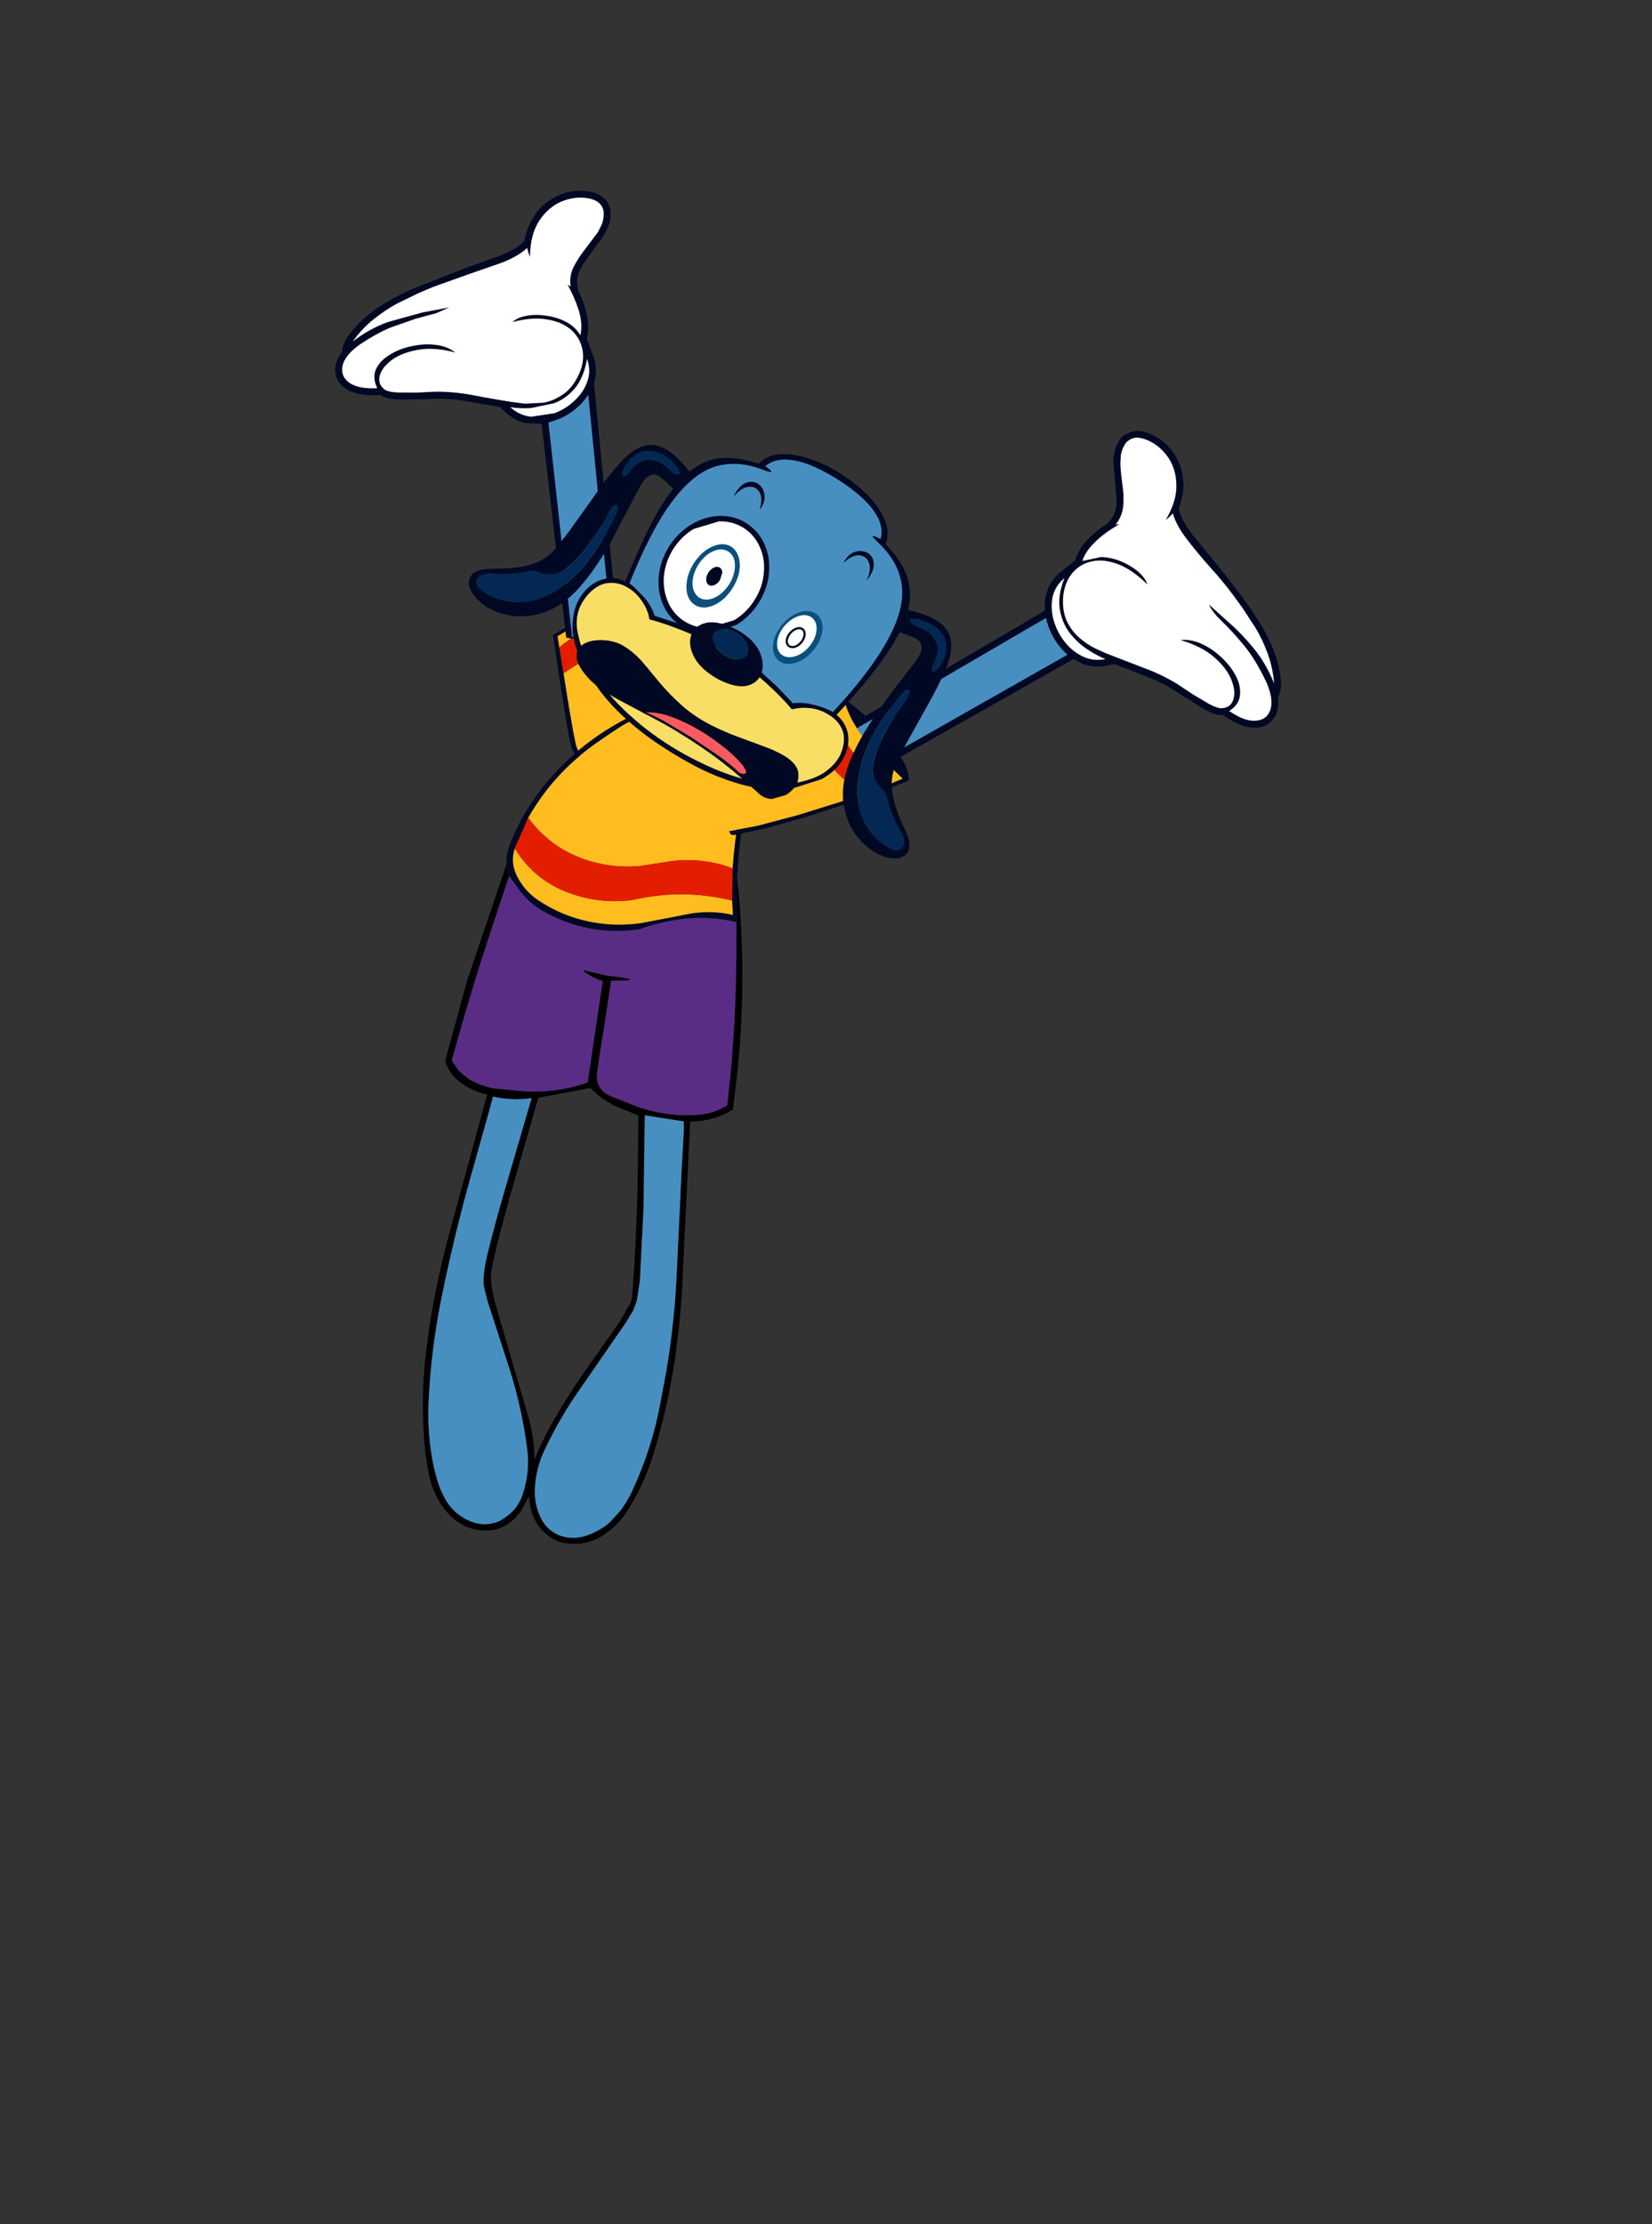 <?xml version="1.0" encoding="UTF-8" standalone="no"?>
<svg xmlns:xlink="http://www.w3.org/1999/xlink" height="409.3px" width="304.15px" xmlns="http://www.w3.org/2000/svg">
  <rect width="100%" height="100%" fill="#333333" stroke="none"/>
  <g transform="matrix(1.0, 0.0, 0.0, 1.0, 89.85, 223.9)">
    <use height="306.8" transform="matrix(0.776, -0.184, 0.184, 0.776, -62.97, -172.284)" width="239.65" xlink:href="#sprite0"/>
  </g>
  <defs>
    <g id="sprite0" transform="matrix(1.0, 0.0, 0.0, 1.0, -0.15, 2.65)">
      <use height="138.95" transform="matrix(1.0, 0.0, 0.0, 1.0, 37.75, 0.0)" width="70.45" xlink:href="#shape0"/>
      <use height="183.95" transform="matrix(1.0, 0.0, 0.0, 1.0, 0.15, 120.2)" width="113.35" xlink:href="#shape1"/>
      <use height="73.2" transform="matrix(1.0, 0.0, 0.0, 1.0, 100.2, 83.8)" width="133.85" xlink:href="#shape2"/>
      <use height="106.1" transform="matrix(1.0, 0.0, 0.0, 1.0, 56.5, 61.0)" width="105.3" xlink:href="#shape3"/>
      <use height="26.3" transform="matrix(1.0, 0.0, 0.0, 1.0, 98.85, 80.5)" width="26.4" xlink:href="#shape4"/>
      <use height="16.3" transform="matrix(1.0, 0.0, 0.0, 1.0, 102.95, 104.05)" width="15.4" xlink:href="#shape5"/>
      <use height="11.15" transform="matrix(1.0, 0.0, 0.0, 1.0, 121.3, 106.65)" width="12.5" xlink:href="#shape6"/>
    </g>
    <g id="shape0" transform="matrix(1.0, 0.0, 0.0, 1.0, 0.0, 0.0)">
      <path d="M17.6 15.9 Q14.6 16.7 11.45 18.2 8.35 19.65 5.6 22.05 10.2 20.0 14.65 19.55 L22.85 19.25 29.15 19.55 25.85 20.15 21.0 20.3 14.75 20.95 Q11.25 21.55 7.2 23.05 3.15 24.65 2.05 26.9 0.95 29.15 2.6 31.1 4.3 33.05 8.6 33.85 8.05 31.2 9.35 29.5 10.7 27.8 13.2 27.0 15.7 26.15 18.6 26.25 21.55 26.3 24.1 27.25 26.65 28.2 28.05 30.0 23.6 27.6 19.75 27.4 15.85 27.2 13.25 28.35 10.6 29.55 9.75 31.35 8.9 33.15 10.4 34.75 11.2 35.4 13.15 35.95 L17.3 36.95 21.35 37.7 Q25.75 38.7 29.95 40.6 34.15 42.5 38.35 44.2 L41.0 45.2 45.15 45.95 Q47.5 46.1 49.95 45.15 52.4 44.25 54.55 41.6 56.6 39.0 56.75 36.25 56.9 33.5 55.35 31.2 53.75 28.85 50.5 27.5 47.3 26.1 42.5 26.2 43.9 25.4 46.05 25.55 48.2 25.65 50.5 26.6 52.8 27.5 54.6 29.05 56.4 30.65 57.05 32.8 58.25 30.25 58.0 27.0 57.75 23.75 56.85 20.7 L57.45 21.35 Q57.65 18.95 59.15 17.1 60.7 15.3 62.7 13.7 L66.45 10.6 67.75 9.05 Q68.45 8.05 68.75 6.8 69.1 5.6 68.5 4.45 67.95 3.25 66.0 2.4 63.2 1.25 59.95 1.75 56.65 2.3 53.9 4.9 51.15 7.5 49.9 12.55 L49.8 11.7 49.75 10.35 Q47.25 11.75 43.35 12.3 L35.05 13.15 26.5 14.1 22.95 14.7 17.6 15.9 M35.1 129.55 L35.05 129.5 Q33.45 126.95 33.1 124.85 L33.15 121.7 33.55 115.7 34.1 108.6 34.65 102.3 34.95 98.6 38.05 97.65 43.65 50.6 40.25 49.65 Q37.8 48.55 36.15 46.1 L35.15 44.6 33.2 43.75 32.3 43.4 26.7 41.0 Q23.9 39.9 21.05 39.3 L19.7 39.05 13.25 37.65 Q10.5 36.9 9.35 35.95 L9.0 35.5 8.6 35.45 8.35 35.4 Q4.65 34.8 2.5 33.15 0.3 31.5 0.0 29.15 L0.1 27.65 Q0.55 25.5 2.75 23.75 2.7 23.25 3.15 22.6 L4.05 21.4 4.55 20.85 Q7.75 17.95 12.05 16.2 16.3 14.45 22.05 13.4 L35.45 11.5 43.15 10.65 Q46.75 10.2 48.95 8.95 L49.15 8.85 49.5 8.65 Q50.85 5.65 52.65 3.9 54.4 2.2 56.05 1.4 58.55 0.15 61.35 0.0 64.1 -0.1 66.6 0.95 68.65 1.85 69.45 3.0 70.3 4.1 70.4 5.1 70.55 6.05 70.35 7.0 70.0 8.55 69.15 9.8 L67.5 11.75 66.75 12.4 65.35 13.6 64.65 14.2 61.1 17.3 Q59.55 18.9 59.1 20.8 L59.05 21.45 59.0 21.9 58.95 22.6 Q60.0 27.45 59.35 30.85 59.1 32.3 58.5 33.5 L58.3 33.85 58.85 38.3 Q59.15 41.05 58.05 43.35 L57.55 44.3 50.5 96.0 54.3 96.2 Q57.4 96.6 58.75 97.95 L57.15 103.95 54.6 112.45 51.45 121.9 48.05 130.9 44.8 137.9 Q44.4 138.5 43.45 138.15 L46.45 132.05 49.9 123.25 53.25 113.7 55.65 105.95 55.7 105.95 57.2 100.65 57.15 100.65 57.6 98.75 Q56.3 97.45 53.5 97.05 L50.4 96.8 50.1 99.1 49.75 101.4 48.25 101.35 55.65 46.6 54.95 47.2 Q52.95 48.85 50.6 49.7 48.15 50.6 45.4 50.65 L45.25 50.65 39.15 100.05 Q39.85 100.55 40.7 100.85 L38.85 100.4 37.75 99.9 37.95 98.5 35.9 99.15 35.65 102.75 35.2 108.85 34.7 115.65 34.35 121.5 34.25 124.6 Q34.6 127.4 35.1 129.55 M41.65 48.45 L47.05 48.9 Q49.9 48.55 52.35 47.1 54.8 45.7 56.2 43.45 57.6 41.25 57.3 38.45 55.55 42.5 53.0 44.4 50.4 46.3 47.5 46.65 L42.0 46.5 Q39.35 46.0 37.5 45.2 39.1 47.55 41.65 48.45" fill="#000823" fill-rule="evenodd" stroke="none"/>
      <path d="M17.6 15.9 L22.95 14.7 26.5 14.1 35.05 13.15 43.35 12.3 Q47.25 11.75 49.75 10.35 L49.8 11.7 49.9 12.55 Q51.15 7.5 53.9 4.9 56.65 2.3 59.95 1.75 63.2 1.25 66.0 2.4 67.95 3.25 68.5 4.45 69.1 5.6 68.75 6.8 68.45 8.05 67.75 9.05 L66.45 10.6 62.7 13.7 Q60.7 15.3 59.15 17.1 57.65 18.95 57.45 21.35 L56.85 20.7 Q57.75 23.75 58.0 27.0 58.25 30.25 57.05 32.8 56.4 30.65 54.6 29.05 52.8 27.5 50.5 26.6 48.2 25.65 46.05 25.55 43.9 25.4 42.5 26.2 47.3 26.1 50.5 27.5 53.75 28.85 55.35 31.2 56.9 33.5 56.75 36.25 56.6 39.0 54.55 41.6 52.4 44.25 49.95 45.15 47.5 46.1 45.15 45.95 L41.0 45.2 38.35 44.2 Q34.15 42.5 29.95 40.6 25.75 38.7 21.35 37.7 L17.3 36.95 13.15 35.95 Q11.2 35.4 10.4 34.75 8.9 33.15 9.75 31.35 10.6 29.55 13.25 28.35 15.85 27.2 19.75 27.4 23.6 27.6 28.05 30.0 26.65 28.2 24.1 27.25 21.55 26.3 18.6 26.25 15.7 26.15 13.2 27.0 10.7 27.8 9.35 29.5 8.05 31.2 8.6 33.85 4.3 33.05 2.6 31.1 0.95 29.15 2.05 26.9 3.15 24.65 7.2 23.05 11.25 21.55 14.75 20.95 L21.0 20.3 25.85 20.15 29.15 19.55 22.85 19.25 14.65 19.55 Q10.2 20.0 5.6 22.05 8.35 19.65 11.45 18.2 14.6 16.7 17.6 15.9 M41.65 48.45 Q39.1 47.55 37.5 45.2 39.35 46.0 42.0 46.5 L47.5 46.65 Q50.4 46.3 53.0 44.4 55.55 42.5 57.3 38.45 57.6 41.25 56.2 43.45 54.8 45.7 52.35 47.1 49.9 48.55 47.05 48.9 L41.65 48.45" fill="#ffffff" fill-rule="evenodd" stroke="none"/>
      <path d="M40.7 100.85 Q39.85 100.55 39.15 100.05 L45.25 50.65 45.4 50.65 Q48.15 50.6 50.6 49.7 52.95 48.85 54.95 47.2 L55.65 46.6 48.25 101.35 48.2 101.6 43.2 101.35 40.7 100.85" fill="#488fc1" fill-rule="evenodd" stroke="none"/>
      <path d="M43.45 138.15 L43.35 138.3 Q42.95 138.95 41.75 138.95 40.6 138.95 39.1 137.75 37.6 136.5 36.25 133.4 35.6 131.8 35.1 129.55 34.6 127.4 34.25 124.6 L34.35 121.5 34.7 115.65 35.2 108.85 35.65 102.75 35.9 99.15 37.95 98.5 37.75 99.9 38.85 100.4 Q37.25 100.95 35.75 101.7 L35.3 107.8 Q40.0 105.9 43.9 105.35 L50.75 105.05 Q53.65 105.3 55.65 105.95 L53.25 113.7 49.9 123.25 46.45 132.05 43.45 138.15 M50.1 99.1 L50.4 96.8 53.5 97.05 Q56.3 97.45 57.6 98.75 L57.15 100.65 Q53.7 99.4 50.1 99.1" fill="#ffbd20" fill-rule="evenodd" stroke="none"/>
      <path d="M38.85 100.4 L40.7 100.85 43.2 101.35 48.2 101.6 48.25 101.35 49.75 101.4 50.1 99.1 Q53.7 99.4 57.15 100.65 L57.2 100.65 55.7 105.95 55.65 105.95 Q53.65 105.3 50.75 105.05 L43.9 105.35 Q40.0 105.9 35.3 107.8 L35.75 101.7 Q37.25 100.95 38.85 100.4" fill="#e31e00" fill-rule="evenodd" stroke="none"/>
    </g>
    <g id="shape1" transform="matrix(1.0, 0.0, 0.0, 1.0, -0.15, 0.0)">
      <path d="M100.6 40.4 Q104.2 29.15 109.5 18.7 L111.35 14.6 Q112.4 11.85 111.2 9.2 110.2 7.1 108.4 5.75 103.15 2.05 96.65 1.35 89.75 0.45 83.2 2.55 79.65 3.8 76.2 5.2 65.25 9.7 57.4 18.15 L52.75 24.3 Q51.0 27.2 51.75 30.5 52.6 34.2 55.05 36.95 59.65 42.0 65.8 44.8 71.2 47.25 77.15 47.8 L88.9 48.3 Q93.9 48.7 98.2 50.85 L98.8 47.6 100.6 40.4 M50.05 27.45 Q50.3 25.7 51.3 24.05 54.75 18.6 60.1 13.9 65.4 9.2 72.25 5.7 79.1 2.25 87.1 0.55 L95.25 0.1 Q99.5 0.4 103.3 1.65 107.1 2.9 109.75 4.95 112.45 7.05 113.25 9.8 114.05 12.6 112.3 15.95 109.55 20.95 106.85 27.1 104.15 33.2 102.0 39.85 L101.15 42.65 Q99.65 47.8 98.85 52.8 L98.6 52.65 Q93.25 49.95 87.2 49.15 81.8 48.5 76.4 49.1 64.65 48.0 56.05 40.15 53.35 37.75 51.7 34.25 L50.0 30.2 Q49.8 28.8 50.05 27.45" fill="#000823" fill-rule="evenodd" stroke="none"/>
      <path d="M57.4 18.15 Q65.25 9.7 76.2 5.2 79.65 3.8 83.2 2.55 89.75 0.45 96.65 1.35 103.15 2.05 108.4 5.75 110.2 7.1 111.2 9.2 112.4 11.85 111.35 14.6 L109.5 18.7 Q104.2 29.15 100.6 40.4 98.15 38.65 95.2 37.5 90.8 35.65 85.8 35.4 L79.8 34.9 Q74.1 34.05 69.05 31.2 61.05 26.65 57.4 18.15 M98.8 47.6 L98.2 50.85 Q93.9 48.7 88.9 48.3 L77.15 47.8 Q71.2 47.25 65.8 44.8 59.65 42.0 55.05 36.95 52.6 34.2 51.75 30.5 51.0 27.2 52.75 24.3 55.65 33.15 63.8 37.95 69.6 41.45 76.4 42.15 88.35 42.2 98.8 47.6" fill="#ffbd20" fill-rule="evenodd" stroke="none"/>
      <path d="M100.6 40.4 L98.8 47.6 Q88.35 42.2 76.4 42.15 69.6 41.45 63.8 37.95 55.65 33.15 52.75 24.3 L57.4 18.15 Q61.05 26.65 69.05 31.2 74.1 34.05 79.8 34.9 L85.8 35.4 Q90.8 35.65 95.2 37.5 98.15 38.65 100.6 40.4" fill="#e31e00" fill-rule="evenodd" stroke="none"/>
      <path d="M101.15 42.65 Q97.8 69.05 88.05 93.9 L87.85 94.55 87.2 94.75 Q83.7 95.75 80.1 95.4 L77.6 95.0 68.0 128.2 Q65.4 137.65 61.8 146.8 57.5 157.7 51.7 167.6 47.75 174.35 42.05 179.7 L40.6 180.85 Q37.85 182.8 34.65 183.65 30.9 184.45 27.3 183.05 25.35 182.3 23.95 180.7 20.85 177.1 21.25 172.4 L21.4 170.5 19.6 172.65 Q16.7 175.8 12.5 176.2 8.0 176.15 4.75 173.15 3.05 171.5 2.0 169.35 L1.35 167.9 Q0.0 164.05 0.15 160.05 0.25 157.0 0.65 154.05 2.2 143.1 5.95 132.8 10.05 121.65 15.55 111.05 L17.3 107.7 33.45 78.1 Q30.55 76.7 28.3 74.2 26.2 71.85 25.85 68.75 L25.8 68.35 35.0 51.45 50.05 27.45 Q49.8 28.8 50.0 30.2 L44.15 39.7 Q35.3 53.9 27.3 68.6 L28.35 71.25 29.95 73.4 Q32.2 75.7 35.25 77.05 L41.25 79.1 Q48.75 81.55 56.65 80.75 L65.45 58.75 65.1 58.55 64.55 58.2 63.45 57.35 62.25 56.2 61.8 55.7 61.65 55.35 61.7 55.3 66.45 57.65 69.85 58.95 71.7 59.75 71.35 60.0 67.35 59.15 63.15 69.6 Q61.05 74.45 59.2 79.35 58.8 80.35 58.9 81.4 59.15 83.6 61.2 85.1 L66.3 88.65 Q73.05 93.1 81.15 94.05 84.05 94.2 86.8 93.3 L89.95 84.3 92.8 75.15 Q96.05 63.9 98.6 52.65 L98.85 52.8 Q99.65 47.8 101.15 42.65 M33.2 81.55 L26.8 93.1 Q18.8 107.3 12.0 122.1 7.15 132.75 3.95 143.9 2.1 150.35 1.7 157.05 1.55 159.8 1.75 162.55 1.9 164.5 2.4 166.35 3.45 170.45 6.95 173.0 9.9 175.15 13.6 174.5 L15.0 174.0 Q18.2 172.8 20.05 169.9 23.05 165.15 23.6 159.6 24.65 149.15 23.7 138.9 L22.55 124.65 22.5 121.3 Q22.55 120.0 22.95 118.85 23.65 116.7 24.65 114.65 28.4 107.35 32.5 100.15 L43.25 81.25 Q38.65 80.85 34.65 78.85 L33.2 81.55 M44.75 81.55 L35.7 97.6 Q31.6 104.85 27.7 112.25 L25.3 117.2 Q24.6 118.75 24.35 120.4 24.05 122.7 24.15 125.05 24.25 128.65 24.5 132.25 L25.55 153.4 Q25.7 158.1 24.6 162.6 27.8 158.2 31.45 154.35 37.8 147.75 44.9 141.7 L51.25 136.05 54.4 132.65 Q55.1 131.8 55.4 130.8 59.05 119.25 62.15 107.5 L66.3 90.85 64.2 89.35 Q59.7 86.55 56.95 82.1 L44.75 81.55 M76.2 94.6 L67.75 91.15 62.45 112.2 57.85 128.0 56.15 132.25 54.8 134.3 52.4 136.75 37.85 149.85 Q32.15 155.0 27.35 161.05 24.5 164.6 23.2 169.05 22.15 172.6 23.0 176.15 23.65 179.0 26.1 180.85 28.5 182.5 31.55 182.45 34.9 182.3 38.0 180.8 L41.2 178.65 Q43.35 176.85 45.05 174.65 51.6 166.35 55.85 156.75 L59.0 149.65 Q63.5 139.0 66.65 127.85 L73.05 105.6 75.65 96.85 76.2 94.6" fill="#000000" fill-rule="evenodd" stroke="none"/>
      <path d="M50.0 30.2 L51.7 34.25 Q53.35 37.75 56.05 40.15 64.65 48.0 76.4 49.1 81.8 48.5 87.2 49.15 93.25 49.95 98.6 52.65 96.05 63.9 92.8 75.15 L89.95 84.3 86.8 93.3 Q84.05 94.2 81.15 94.05 73.05 93.1 66.3 88.65 L61.2 85.1 Q59.15 83.6 58.9 81.4 58.8 80.35 59.2 79.35 61.05 74.45 63.15 69.6 L67.35 59.15 71.35 60.0 71.7 59.75 69.85 58.95 66.45 57.65 61.7 55.3 61.65 55.35 61.8 55.7 62.25 56.2 63.45 57.35 64.55 58.2 65.1 58.55 65.45 58.75 56.65 80.75 Q48.75 81.55 41.25 79.1 L35.25 77.05 Q32.2 75.7 29.95 73.4 L28.35 71.25 27.3 68.6 Q35.3 53.9 44.15 39.7 L50.0 30.2" fill="#592d85" fill-rule="evenodd" stroke="none"/>
      <path d="M33.2 81.55 L34.65 78.85 Q38.65 80.85 43.25 81.25 L32.5 100.15 Q28.4 107.35 24.65 114.65 23.65 116.7 22.95 118.85 22.55 120.0 22.5 121.3 L22.55 124.65 23.7 138.9 Q24.65 149.15 23.6 159.6 23.05 165.15 20.05 169.9 18.2 172.8 15.0 174.0 L13.6 174.5 Q9.9 175.15 6.95 173.0 3.45 170.45 2.4 166.35 1.9 164.5 1.75 162.55 1.55 159.8 1.7 157.05 2.1 150.35 3.95 143.9 7.15 132.75 12.0 122.1 18.8 107.3 26.8 93.1 L33.2 81.55 M76.2 94.6 L75.65 96.85 73.05 105.6 66.65 127.85 Q63.5 139.0 59.0 149.65 L55.85 156.75 Q51.6 166.35 45.05 174.65 43.35 176.85 41.2 178.65 L38.0 180.8 Q34.9 182.3 31.55 182.45 28.5 182.5 26.1 180.85 23.65 179.0 23.0 176.15 22.15 172.6 23.2 169.05 24.5 164.6 27.35 161.05 32.15 155.0 37.85 149.85 L52.4 136.75 54.8 134.3 56.15 132.25 57.85 128.0 62.45 112.2 67.75 91.15 76.2 94.6" fill="#488fc1" fill-rule="evenodd" stroke="none"/>
    </g>
    <g id="shape2" transform="matrix(1.0, 0.0, 0.0, 1.0, 0.0, 0.0)">
      <path d="M6.15 57.25 L6.25 57.1 Q7.95 54.6 9.75 53.45 10.3 53.1 12.65 52.25 L18.35 50.25 25.1 48.0 31.05 46.0 34.6 44.85 Q36.05 46.3 38.0 49.1 L38.4 49.65 84.3 35.55 Q84.65 33.2 85.9 31.2 87.2 29.05 89.7 27.8 L93.75 25.9 93.95 25.6 Q94.65 24.45 95.7 23.4 98.25 21.05 102.9 19.35 L103.5 18.95 103.85 18.7 104.35 18.25 Q105.75 16.85 106.25 14.7 L106.95 10.05 107.1 9.1 107.35 7.35 107.5 6.35 Q107.65 5.25 108.25 3.9 108.85 2.5 110.0 1.35 110.7 0.7 111.55 0.3 L113.85 0.0 Q115.25 0.05 117.1 1.3 119.35 2.85 120.75 5.25 122.1 7.65 122.4 10.45 122.6 12.3 122.1 14.7 121.55 17.1 119.75 19.85 L119.8 20.25 119.8 20.5 Q119.95 23.05 121.45 26.3 L124.85 33.3 Q128.25 40.2 130.4 45.6 132.6 51.05 133.4 55.6 134.2 60.15 133.5 64.4 L133.3 65.1 132.75 66.5 132.0 67.45 Q131.7 70.25 130.15 71.8 L128.9 72.65 Q126.75 73.7 124.2 72.7 121.65 71.75 119.15 68.95 L119.0 68.8 118.75 68.45 118.2 68.4 Q116.75 67.95 114.65 66.0 L110.05 61.3 109.55 60.8 109.1 60.3 Q107.05 58.25 104.6 56.45 L99.65 53.0 98.8 52.45 97.05 51.25 95.25 51.2 Q92.3 51.1 90.1 49.6 L88.1 47.95 44.1 60.7 44.4 61.65 Q45.3 64.65 44.6 66.45 L38.4 67.35 29.6 68.35 19.65 69.15 10.1 69.55 2.35 69.35 Q1.65 69.2 1.65 68.25 L8.4 68.55 17.85 68.3 28.0 67.6 35.75 66.8 37.05 66.65 37.15 66.65 38.95 66.4 39.35 66.35 43.4 65.7 39.95 60.35 87.0 46.65 86.45 45.8 Q85.05 43.5 84.5 40.9 84.1 39.1 84.15 37.25 L35.8 51.95 35.15 49.9 Q34.6 47.55 34.5 45.95 L32.1 46.8 32.1 46.75 26.85 48.55 26.85 48.6 25.35 49.1 18.85 51.35 13.35 53.3 Q11.05 54.15 10.5 54.45 8.0 55.9 6.15 57.25 M109.05 6.6 Q108.65 8.9 108.4 11.45 108.2 14.0 107.45 16.25 106.7 18.5 104.75 20.0 L105.65 20.1 Q103.65 20.7 101.65 21.55 99.65 22.45 97.95 23.65 96.3 24.85 95.35 26.4 L99.8 26.5 Q102.1 27.15 104.1 28.6 106.05 30.05 107.35 31.8 108.6 33.6 108.7 35.15 106.2 31.1 103.3 29.1 100.4 27.1 97.6 27.0 94.8 26.9 92.55 28.5 90.35 30.1 89.2 33.2 88.15 36.45 88.65 39.0 89.2 41.6 90.6 43.5 92.0 45.4 93.45 46.6 L95.7 48.35 103.2 53.5 Q107.05 56.0 110.25 59.2 L113.05 62.2 116.15 65.2 Q117.65 66.55 118.65 66.85 120.8 67.3 121.85 65.6 122.9 63.95 122.5 61.05 122.1 58.2 119.85 55.05 117.6 51.9 113.2 49.4 115.5 49.65 117.65 51.3 119.8 52.95 121.4 55.35 123.05 57.8 123.7 60.35 124.35 62.9 123.6 64.95 122.9 67.0 120.35 67.9 123.3 71.15 125.85 71.5 128.4 71.9 129.7 69.75 131.0 67.6 130.2 63.3 129.0 57.65 127.05 53.75 125.1 49.85 123.4 47.25 121.75 44.65 121.45 42.9 L125.05 48.1 Q127.25 51.15 129.2 55.15 131.15 59.15 131.9 64.1 132.45 60.5 132.05 57.1 131.65 53.7 130.7 50.7 L128.85 45.55 127.45 42.2 Q125.8 38.35 123.65 34.5 121.55 30.6 119.95 27.0 118.35 23.45 118.2 20.55 L117.05 21.25 116.25 21.65 Q119.85 17.85 120.55 14.15 121.3 10.45 120.0 7.4 118.7 4.35 116.2 2.6 114.45 1.4 113.15 1.55 111.85 1.7 111.0 2.6 110.15 3.5 109.65 4.65 L109.05 6.6 M86.75 32.9 Q85.65 35.3 85.75 38.1 85.85 40.95 87.05 43.55 88.25 46.15 90.35 47.85 92.45 49.55 95.3 49.65 93.65 48.5 91.8 46.55 89.95 44.6 88.7 41.95 87.5 39.3 87.7 36.1 87.9 32.9 90.4 29.3 87.9 30.55 86.75 32.9" fill="#000823" fill-rule="evenodd" stroke="none"/>
      <path d="M86.75 32.9 Q87.9 30.55 90.4 29.3 87.9 32.9 87.7 36.1 87.5 39.3 88.7 41.95 89.95 44.6 91.8 46.55 93.65 48.5 95.3 49.65 92.45 49.55 90.35 47.85 88.25 46.15 87.05 43.55 85.85 40.95 85.75 38.1 85.65 35.3 86.75 32.9 M109.05 6.6 L109.65 4.65 Q110.15 3.5 111.0 2.6 111.85 1.7 113.15 1.55 114.45 1.4 116.2 2.6 118.7 4.35 120.0 7.4 121.3 10.45 120.55 14.15 119.85 17.85 116.25 21.65 L117.05 21.25 118.2 20.55 Q118.35 23.45 119.95 27.0 121.55 30.6 123.65 34.5 125.8 38.35 127.45 42.2 L128.85 45.55 130.7 50.7 Q131.65 53.7 132.05 57.1 132.45 60.5 131.9 64.1 131.15 59.15 129.2 55.15 127.25 51.15 125.05 48.1 L121.45 42.9 Q121.75 44.65 123.4 47.25 125.1 49.85 127.05 53.75 129.0 57.65 130.2 63.3 131.0 67.6 129.7 69.75 128.4 71.9 125.85 71.5 123.3 71.15 120.35 67.9 122.9 67.0 123.6 64.95 124.35 62.9 123.7 60.35 123.05 57.8 121.4 55.35 119.8 52.95 117.65 51.3 115.5 49.65 113.2 49.4 117.6 51.9 119.85 55.05 122.1 58.2 122.5 61.05 122.9 63.95 121.85 65.6 120.8 67.3 118.65 66.85 117.65 66.55 116.15 65.2 L113.05 62.2 110.25 59.2 Q107.05 56.0 103.2 53.5 L95.7 48.35 93.45 46.6 Q92.0 45.4 90.6 43.5 89.2 41.6 88.65 39.0 88.15 36.45 89.2 33.2 90.35 30.1 92.55 28.5 94.8 26.9 97.6 27.0 100.4 27.1 103.3 29.1 106.2 31.1 108.7 35.15 108.6 33.6 107.35 31.8 106.05 30.05 104.1 28.6 102.1 27.15 99.8 26.5 L95.35 26.4 Q96.3 24.85 97.95 23.65 99.65 22.45 101.65 21.55 103.65 20.7 105.65 20.1 L104.75 20.0 Q106.7 18.5 107.45 16.25 108.2 14.0 108.4 11.45 108.65 8.9 109.05 6.6" fill="#ffffff" fill-rule="evenodd" stroke="none"/>
      <path d="M35.8 51.95 L84.15 37.25 Q84.1 39.1 84.5 40.9 85.05 43.5 86.45 45.8 L87.0 46.65 39.95 60.35 37.55 56.05 Q36.4 53.7 35.8 51.95" fill="#488fc1" fill-rule="evenodd" stroke="none"/>
      <path d="M6.15 57.25 Q8.0 55.9 10.5 54.45 11.05 54.15 13.35 53.3 L18.85 51.35 25.35 49.1 26.85 48.6 Q26.3 52.75 27.05 55.9 27.8 59.1 29.25 61.35 30.7 63.6 32.2 64.95 L34.65 66.9 35.75 66.8 28.0 67.6 17.85 68.3 8.4 68.55 1.65 68.25 1.45 68.2 Q0.7 68.1 0.25 67.0 -0.25 65.9 0.3 64.05 0.85 62.2 3.2 59.75 L6.15 57.25 M32.1 46.8 L34.5 45.95 Q34.6 47.55 35.15 49.9 L35.8 51.95 Q36.4 53.7 37.55 56.05 L39.95 60.35 43.4 65.7 39.35 66.35 Q35.3 61.35 33.35 56.5 31.4 51.6 32.1 46.8" fill="#ffbd20" fill-rule="evenodd" stroke="none"/>
      <path d="M26.85 48.6 L26.85 48.55 32.1 46.75 32.1 46.8 Q31.4 51.6 33.35 56.5 35.3 61.35 39.35 66.35 L38.95 66.4 37.15 66.65 37.05 66.65 35.75 66.8 34.65 66.9 32.2 64.95 Q30.7 63.6 29.25 61.35 27.8 59.1 27.05 55.9 26.3 52.75 26.85 48.6" fill="#e31e00" fill-rule="evenodd" stroke="none"/>
    </g>
    <g id="shape3" transform="matrix(1.0, 0.0, 0.0, 1.0, 0.0, 0.0)">
      <path d="M88.45 35.05 Q86.8 35.2 85.35 36.85 87.75 35.5 89.3 36.05 90.85 36.6 91.05 38.25 91.25 39.95 89.55 42.1 91.85 40.25 92.05 38.6 92.3 36.95 91.2 35.95 90.1 34.95 88.45 35.05 M88.45 17.85 Q91.25 20.7 93.1 23.5 94.95 26.3 95.5 28.85 96.05 31.45 94.9 33.55 93.55 32.4 93.3 32.45 93.1 32.5 94.35 34.45 97.8 39.8 97.2 45.15 96.6 50.5 91.2 56.5 85.85 62.55 75.0 69.85 L73.8 68.9 Q72.7 68.0 70.75 67.05 68.85 66.05 66.45 65.75 L63.85 61.3 60.45 56.25 Q58.4 53.55 55.25 50.3 52.05 47.05 49.4 44.95 L44.4 41.4 40.05 38.75 Q39.8 36.3 38.85 34.4 L37.05 31.3 36.1 30.1 Q43.65 19.4 49.8 14.2 55.95 8.95 61.3 8.45 66.7 8.0 71.95 11.55 73.9 12.85 73.95 12.6 74.0 12.35 72.85 11.0 75.0 9.95 77.55 10.55 80.1 11.15 82.9 13.05 85.65 15.0 88.45 17.85 M67.7 13.75 Q66.05 13.9 64.15 16.15 66.35 14.5 68.0 14.75 69.7 14.95 70.2 16.55 70.7 18.1 69.3 20.5 71.0 19.05 71.15 17.4 71.3 15.75 70.35 14.65 69.35 13.55 67.7 13.75" fill="#488fc1" fill-rule="evenodd" stroke="none"/>
      <path d="M94.35 23.05 Q96.35 26.35 96.85 29.45 97.35 32.6 95.75 34.95 98.5 39.5 98.85 43.55 99.15 47.2 97.3 50.9 101.75 53.1 103.65 55.35 105.65 57.75 105.25 60.4 104.9 63.0 102.7 66.05 100.5 69.1 97.1 72.8 L89.65 80.95 86.6 84.5 Q85.3 86.2 84.6 88.2 83.9 90.25 83.95 93.15 84.0 96.0 84.95 100.35 85.65 103.8 84.45 105.15 83.25 106.45 81.1 106.0 79.0 105.5 76.8 103.4 74.65 101.35 73.35 98.0 72.05 94.6 72.55 90.2 73.25 85.7 76.55 81.25 79.85 76.8 84.85 72.35 89.85 67.9 95.6 63.4 98.25 61.25 98.4 59.9 98.6 58.5 97.1 57.4 L94.25 55.45 Q92.25 57.8 89.35 60.35 84.1 65.0 75.65 70.65 77.45 73.1 77.15 75.85 76.85 78.6 74.75 80.9 72.6 83.25 68.85 84.3 L62.2 84.8 Q61.25 85.55 60.0 85.95 L56.65 86.1 Q55.05 85.7 54.0 84.2 L52.65 82.25 Q49.55 80.85 45.8 78.25 41.35 75.2 35.9 69.65 30.3 64.0 26.55 57.95 24.55 54.7 23.15 51.15 L22.2 49.8 Q20.05 46.1 20.3 44.05 20.4 43.15 20.8 42.55 20.35 38.85 21.25 35.95 22.35 32.25 24.8 30.15 27.2 28.05 30.05 27.8 32.9 27.55 35.3 29.45 41.2 21.1 45.9 15.95 48.55 13.1 51.0 11.15 L49.05 8.25 Q47.95 6.75 46.6 6.9 45.2 7.05 43.0 9.65 L33.8 20.2 Q29.25 25.1 24.75 28.3 20.2 31.5 15.7 32.05 11.3 32.45 7.95 31.1 4.6 29.75 2.55 27.5 0.55 25.3 0.1 23.15 -0.35 21.0 1.05 19.85 2.4 18.7 5.85 19.45 10.15 20.5 13.05 20.65 15.9 20.75 17.95 20.1 20.0 19.45 21.7 18.15 L25.35 15.2 33.65 7.95 Q37.4 4.6 40.5 2.5 43.6 0.35 46.25 0.05 48.9 -0.3 51.25 1.75 53.45 3.65 55.55 8.2 59.3 6.4 62.95 6.8 67.0 7.25 71.5 10.15 73.9 8.6 77.0 9.15 80.1 9.75 83.35 11.8 86.6 13.85 89.5 16.8 92.35 19.75 94.35 23.05 M88.45 17.85 Q85.65 15.0 82.9 13.05 80.1 11.15 77.55 10.55 75.0 9.95 72.85 11.0 74.0 12.35 73.95 12.6 73.9 12.85 71.95 11.55 66.7 8.0 61.3 8.45 55.95 8.95 49.8 14.2 43.65 19.4 36.1 30.1 L37.05 31.3 38.85 34.4 Q39.8 36.3 40.05 38.75 L44.4 41.4 49.4 44.95 Q52.05 47.05 55.25 50.3 58.4 53.55 60.45 56.25 L63.85 61.3 66.45 65.75 Q68.85 66.05 70.75 67.05 72.7 68.0 73.8 68.9 L75.0 69.85 Q85.85 62.55 91.2 56.5 96.6 50.5 97.2 45.15 97.8 39.8 94.35 34.45 93.1 32.5 93.3 32.45 93.55 32.4 94.9 33.55 96.05 31.45 95.5 28.85 94.95 26.3 93.1 23.5 91.25 20.7 88.45 17.85 M88.45 35.05 Q90.1 34.95 91.2 35.95 92.3 36.95 92.05 38.6 91.85 40.25 89.55 42.1 91.25 39.95 91.05 38.25 90.85 36.6 89.3 36.05 87.75 35.5 85.35 36.85 86.8 35.2 88.45 35.05 M103.2 57.15 Q102.2 55.4 99.5 53.75 97.5 52.7 97.2 53.35 96.9 54.05 98.95 55.45 101.15 56.9 101.8 59.15 102.45 61.4 100.75 63.55 99.05 65.65 99.45 66.05 99.85 66.45 101.45 65.25 L103.05 63.4 Q103.8 62.15 104.0 60.5 104.2 58.9 103.2 57.15 M91.5 71.45 Q93.6 69.8 93.3 69.05 93.05 68.3 91.3 69.45 84.1 74.85 80.5 79.95 76.9 85.0 76.1 89.4 75.25 93.85 76.5 97.4 77.75 100.9 80.3 103.3 81.65 104.55 82.6 104.3 83.55 104.1 83.9 103.1 84.3 102.15 84.05 101.15 L83.15 97.9 82.7 95.2 Q82.55 93.8 82.55 91.75 L82.25 90.25 81.5 89.15 Q81.1 88.5 80.75 86.85 80.5 85.05 81.75 82.65 83.05 80.3 85.05 77.9 L88.85 73.8 91.5 71.45 M67.7 13.75 Q69.35 13.55 70.35 14.65 71.3 15.75 71.15 17.4 71.0 19.05 69.3 20.5 70.7 18.1 70.2 16.55 69.7 14.95 68.0 14.75 66.35 14.5 64.15 16.15 66.05 13.9 67.7 13.75 M53.05 8.25 Q53.75 7.95 52.7 5.9 51.15 3.15 49.4 2.15 47.65 1.1 46.05 1.25 44.4 1.4 43.15 2.15 L41.25 3.7 Q40.0 5.3 40.4 5.7 40.8 6.1 42.95 4.45 45.15 2.8 47.35 3.5 49.6 4.15 50.95 6.4 52.35 8.5 53.05 8.25 M37.25 11.8 Q36.5 11.45 34.85 13.55 L32.45 16.15 28.2 19.85 Q25.8 21.8 23.4 23.0 21.0 24.25 19.2 23.95 17.55 23.6 16.9 23.15 L15.85 22.4 Q15.4 22.05 14.35 22.05 L10.9 21.8 8.2 21.3 5.0 20.35 3.0 20.4 Q2.05 20.75 1.8 21.7 1.55 22.65 2.75 24.05 5.05 26.65 8.6 27.95 12.1 29.25 16.5 28.55 20.95 27.85 26.1 24.35 31.25 20.85 36.85 13.8 38.05 12.1 37.25 11.8 M31.4 28.9 Q29.15 28.6 26.7 30.1 24.4 31.6 23.3 33.45 22.2 35.25 21.95 37.45 21.8 39.35 21.95 41.55 L22.35 41.35 Q24.15 40.7 26.65 41.3 29.7 42.05 31.55 43.9 33.4 45.7 34.8 48.3 L37.65 54.05 Q39.2 57.15 41.5 60.45 43.9 63.7 46.85 66.2 49.8 68.7 52.85 70.65 L58.35 74.35 Q60.9 76.05 62.4 77.75 64.05 79.7 64.0 81.35 63.95 82.7 63.25 83.75 67.8 83.9 70.45 82.65 73.4 81.35 74.75 79.25 76.35 76.85 76.15 74.65 75.9 72.4 74.35 70.7 72.85 68.95 70.6 67.95 68.3 67.0 65.9 67.05 64.15 63.55 61.4 59.6 58.7 55.6 54.35 51.1 50.0 46.7 46.05 43.9 42.15 41.1 38.7 39.25 38.85 36.85 37.9 34.55 37.0 32.3 35.3 30.75 33.6 29.2 31.4 28.9 M27.05 55.3 L25.8 54.1 Q28.45 59.15 32.35 63.95 36.7 69.25 41.9 73.55 46.4 77.35 51.0 79.9 47.25 74.75 43.7 70.9 38.7 65.45 34.45 61.8 L27.05 55.3 M36.65 62.9 L41.8 67.9 47.05 73.6 Q49.5 76.45 50.9 78.65 52.55 79.5 52.25 78.1 51.9 76.7 50.1 74.0 48.3 71.35 45.5 68.35 42.7 65.35 39.4 63.0 36.15 60.65 32.9 59.9 34.25 60.75 36.65 62.9" fill="#000823" fill-rule="evenodd" stroke="none"/>
      <path d="M103.2 57.15 Q104.2 58.9 104.0 60.5 103.8 62.15 103.05 63.4 L101.45 65.25 Q99.85 66.45 99.45 66.05 99.05 65.65 100.75 63.55 102.45 61.4 101.8 59.15 101.15 56.9 98.95 55.45 96.9 54.05 97.2 53.35 97.5 52.7 99.5 53.75 102.2 55.4 103.2 57.15 M91.5 71.45 L88.85 73.8 85.05 77.9 Q83.05 80.3 81.75 82.65 80.5 85.05 80.75 86.85 81.1 88.5 81.5 89.15 L82.25 90.25 82.55 91.75 Q82.55 93.8 82.7 95.2 L83.15 97.9 84.05 101.15 Q84.3 102.15 83.9 103.1 83.55 104.1 82.6 104.3 81.65 104.55 80.3 103.3 77.75 100.9 76.5 97.4 75.25 93.85 76.1 89.4 76.9 85.0 80.5 79.95 84.1 74.85 91.3 69.45 93.05 68.3 93.3 69.05 93.6 69.8 91.5 71.45 M53.05 8.25 Q52.35 8.5 50.95 6.4 49.6 4.15 47.35 3.5 45.15 2.8 42.95 4.45 40.8 6.1 40.4 5.7 40.0 5.3 41.25 3.7 L43.15 2.15 Q44.4 1.4 46.05 1.25 47.65 1.1 49.4 2.15 51.15 3.15 52.7 5.9 53.75 7.95 53.05 8.25 M37.25 11.8 Q38.05 12.1 36.85 13.8 31.25 20.85 26.1 24.35 20.95 27.85 16.5 28.55 12.1 29.25 8.6 27.95 5.05 26.65 2.75 24.05 1.55 22.65 1.8 21.7 2.05 20.75 3.0 20.4 L5.0 20.35 8.2 21.3 10.9 21.8 14.35 22.05 Q15.4 22.05 15.85 22.4 L16.9 23.15 Q17.55 23.6 19.2 23.95 21.0 24.25 23.4 23.0 25.8 21.8 28.2 19.85 L32.45 16.15 34.85 13.55 Q36.5 11.45 37.25 11.8" fill="#032853" fill-rule="evenodd" stroke="none"/>
      <path d="M27.05 55.3 L34.45 61.8 Q38.7 65.45 43.7 70.9 47.25 74.75 51.0 79.9 46.4 77.35 41.9 73.55 36.7 69.25 32.35 63.95 28.45 59.15 25.8 54.1 L27.05 55.3 M31.4 28.9 Q33.6 29.2 35.3 30.75 37.0 32.3 37.9 34.55 38.85 36.85 38.7 39.25 42.15 41.1 46.05 43.9 50.0 46.7 54.35 51.1 58.7 55.6 61.4 59.6 64.15 63.55 65.9 67.05 68.3 67.0 70.6 67.95 72.85 68.95 74.35 70.7 75.9 72.4 76.15 74.65 76.35 76.85 74.75 79.25 73.4 81.35 70.45 82.65 67.8 83.9 63.25 83.75 63.95 82.7 64.0 81.35 64.05 79.7 62.4 77.75 60.9 76.05 58.35 74.35 L52.85 70.65 Q49.8 68.7 46.85 66.2 43.9 63.7 41.5 60.45 39.2 57.15 37.65 54.05 L34.8 48.3 Q33.4 45.7 31.55 43.9 29.7 42.05 26.65 41.3 24.15 40.7 22.35 41.35 L21.95 41.55 Q21.8 39.35 21.95 37.45 22.2 35.25 23.3 33.45 24.4 31.6 26.7 30.1 29.15 28.6 31.4 28.9" fill="#f9de65" fill-rule="evenodd" stroke="none"/>
      <path d="M36.65 62.9 Q34.25 60.75 32.9 59.9 36.15 60.65 39.4 63.0 42.7 65.35 45.5 68.35 48.3 71.35 50.1 74.0 51.9 76.7 52.25 78.1 52.55 79.5 50.9 78.65 49.5 76.45 47.05 73.6 L41.8 67.9 36.65 62.9" fill="#fa5961" fill-rule="evenodd" stroke="none"/>
    </g>
    <g id="shape4" transform="matrix(1.0, 0.0, 0.0, 1.0, 0.0, 0.0)">
      <path d="M21.75 21.9 Q18.9 24.6 15.5 25.65 L8.85 26.05 Q5.55 25.4 3.15 23.0 0.8 20.5 0.2 17.25 -0.4 13.95 0.75 10.55 1.85 7.2 4.65 4.4 7.5 1.7 10.9 0.65 14.3 -0.4 17.55 0.25 20.85 0.9 23.25 3.3 25.6 5.8 26.2 9.05 26.8 12.35 25.65 15.75 24.55 19.1 21.75 21.9" fill="#000823" fill-rule="evenodd" stroke="none"/>
      <path d="M24.5 15.45 Q23.5 18.55 20.95 21.05 18.4 23.5 15.3 24.45 L9.25 24.8 Q6.3 24.25 4.1 22.05 1.95 19.8 1.45 16.85 0.9 13.85 1.9 10.8 2.95 7.7 5.45 5.2 8.05 2.75 11.1 1.8 L17.2 1.45 Q20.15 2.05 22.35 4.2 24.5 6.45 25.0 9.45 25.55 12.4 24.5 15.45" fill="#ffffff" fill-rule="evenodd" stroke="none"/>
      <path d="M19.05 13.85 Q18.25 15.6 16.7 17.15 15.1 18.7 13.35 19.45 11.6 20.2 10.0 20.1 8.4 20.0 7.35 18.95 6.3 17.85 6.2 16.3 6.1 14.7 6.9 12.9 7.65 11.15 9.2 9.6 10.8 8.05 12.55 7.3 14.35 6.55 15.95 6.65 17.55 6.75 18.6 7.8 19.6 8.9 19.7 10.5 19.8 12.1 19.05 13.85" fill="#0b4f7d" fill-rule="evenodd" stroke="none"/>
      <path d="M7.9 14.1 Q8.35 12.0 10.2 10.1 12.15 8.25 14.25 7.85 16.35 7.45 17.65 8.7 18.9 10.0 18.45 12.1 18.0 14.2 16.15 16.1 14.2 17.95 12.1 18.35 10.0 18.75 8.7 17.55 7.5 16.2 7.9 14.1" fill="#ffffff" fill-rule="evenodd" stroke="none"/>
      <path d="M11.2 13.9 Q11.35 13.1 12.05 12.4 12.8 11.7 13.6 11.55 14.4 11.4 14.9 11.85 15.35 12.35 15.2 13.15 L14.3 14.65 Q13.6 15.35 12.8 15.5 12.0 15.65 11.5 15.2 11.05 14.7 11.2 13.9" fill="#000823" fill-rule="evenodd" stroke="none"/>
    </g>
    <g id="shape5" transform="matrix(1.0, 0.0, 0.0, 1.0, 0.0, 0.0)">
      <path d="M12.75 6.55 Q13.1 8.0 12.5 9.0 11.9 10.0 10.6 10.0 9.3 10.05 7.6 8.6 5.95 7.05 5.55 5.55 5.15 4.05 5.8 3.1 6.4 2.1 7.75 2.15 9.1 2.2 10.9 3.7 12.4 5.1 12.75 6.55" fill="#032853" fill-rule="evenodd" stroke="none"/>
      <path d="M15.2 9.1 Q15.85 12.1 14.6 14.15 13.4 16.2 10.75 16.3 8.1 16.35 4.55 13.35 1.1 10.2 0.3 7.1 -0.5 4.0 0.8 1.95 2.1 -0.05 4.9 0.0 7.7 0.1 11.4 3.25 14.5 6.1 15.2 9.1 M12.75 6.55 Q12.4 5.1 10.9 3.7 9.1 2.2 7.75 2.15 6.4 2.1 5.8 3.1 5.15 4.05 5.55 5.55 5.95 7.05 7.6 8.6 9.3 10.05 10.6 10.0 11.9 10.0 12.5 9.0 13.1 8.0 12.75 6.55" fill="#000823" fill-rule="evenodd" stroke="none"/>
    </g>
    <g id="shape6" transform="matrix(1.0, 0.0, 0.0, 1.0, 0.0, 0.0)">
      <path d="M9.0 9.35 Q6.6 11.05 4.25 11.15 1.9 11.25 0.65 9.7 -0.45 8.05 0.35 5.8 1.15 3.6 3.45 1.8 5.85 0.1 8.25 0.0 10.6 -0.1 11.8 1.45 12.95 3.1 12.15 5.3 11.35 7.55 9.0 9.35" fill="#0b4f7d" fill-rule="evenodd" stroke="none"/>
      <path d="M8.3 8.25 Q6.4 9.6 4.55 9.65 2.65 9.75 1.65 8.5 0.75 7.2 1.4 5.45 2.05 3.65 3.9 2.25 5.85 0.9 7.7 0.8 9.6 0.7 10.55 1.95 11.45 3.25 10.8 5.05 10.2 6.8 8.3 8.25" fill="#ffffff" fill-rule="evenodd" stroke="none"/>
      <path d="M6.75 6.85 Q5.9 7.45 5.05 7.5 4.2 7.5 3.75 6.95 3.35 6.35 3.65 5.55 3.95 4.8 4.8 4.15 5.65 3.55 6.5 3.5 7.35 3.45 7.8 4.0 8.2 4.6 7.9 5.4 7.6 6.2 6.75 6.85 Z" fill="none" stroke="#000823" stroke-linecap="round" stroke-linejoin="round" stroke-width="0.5"/>
    </g>
  </defs>
</svg>

